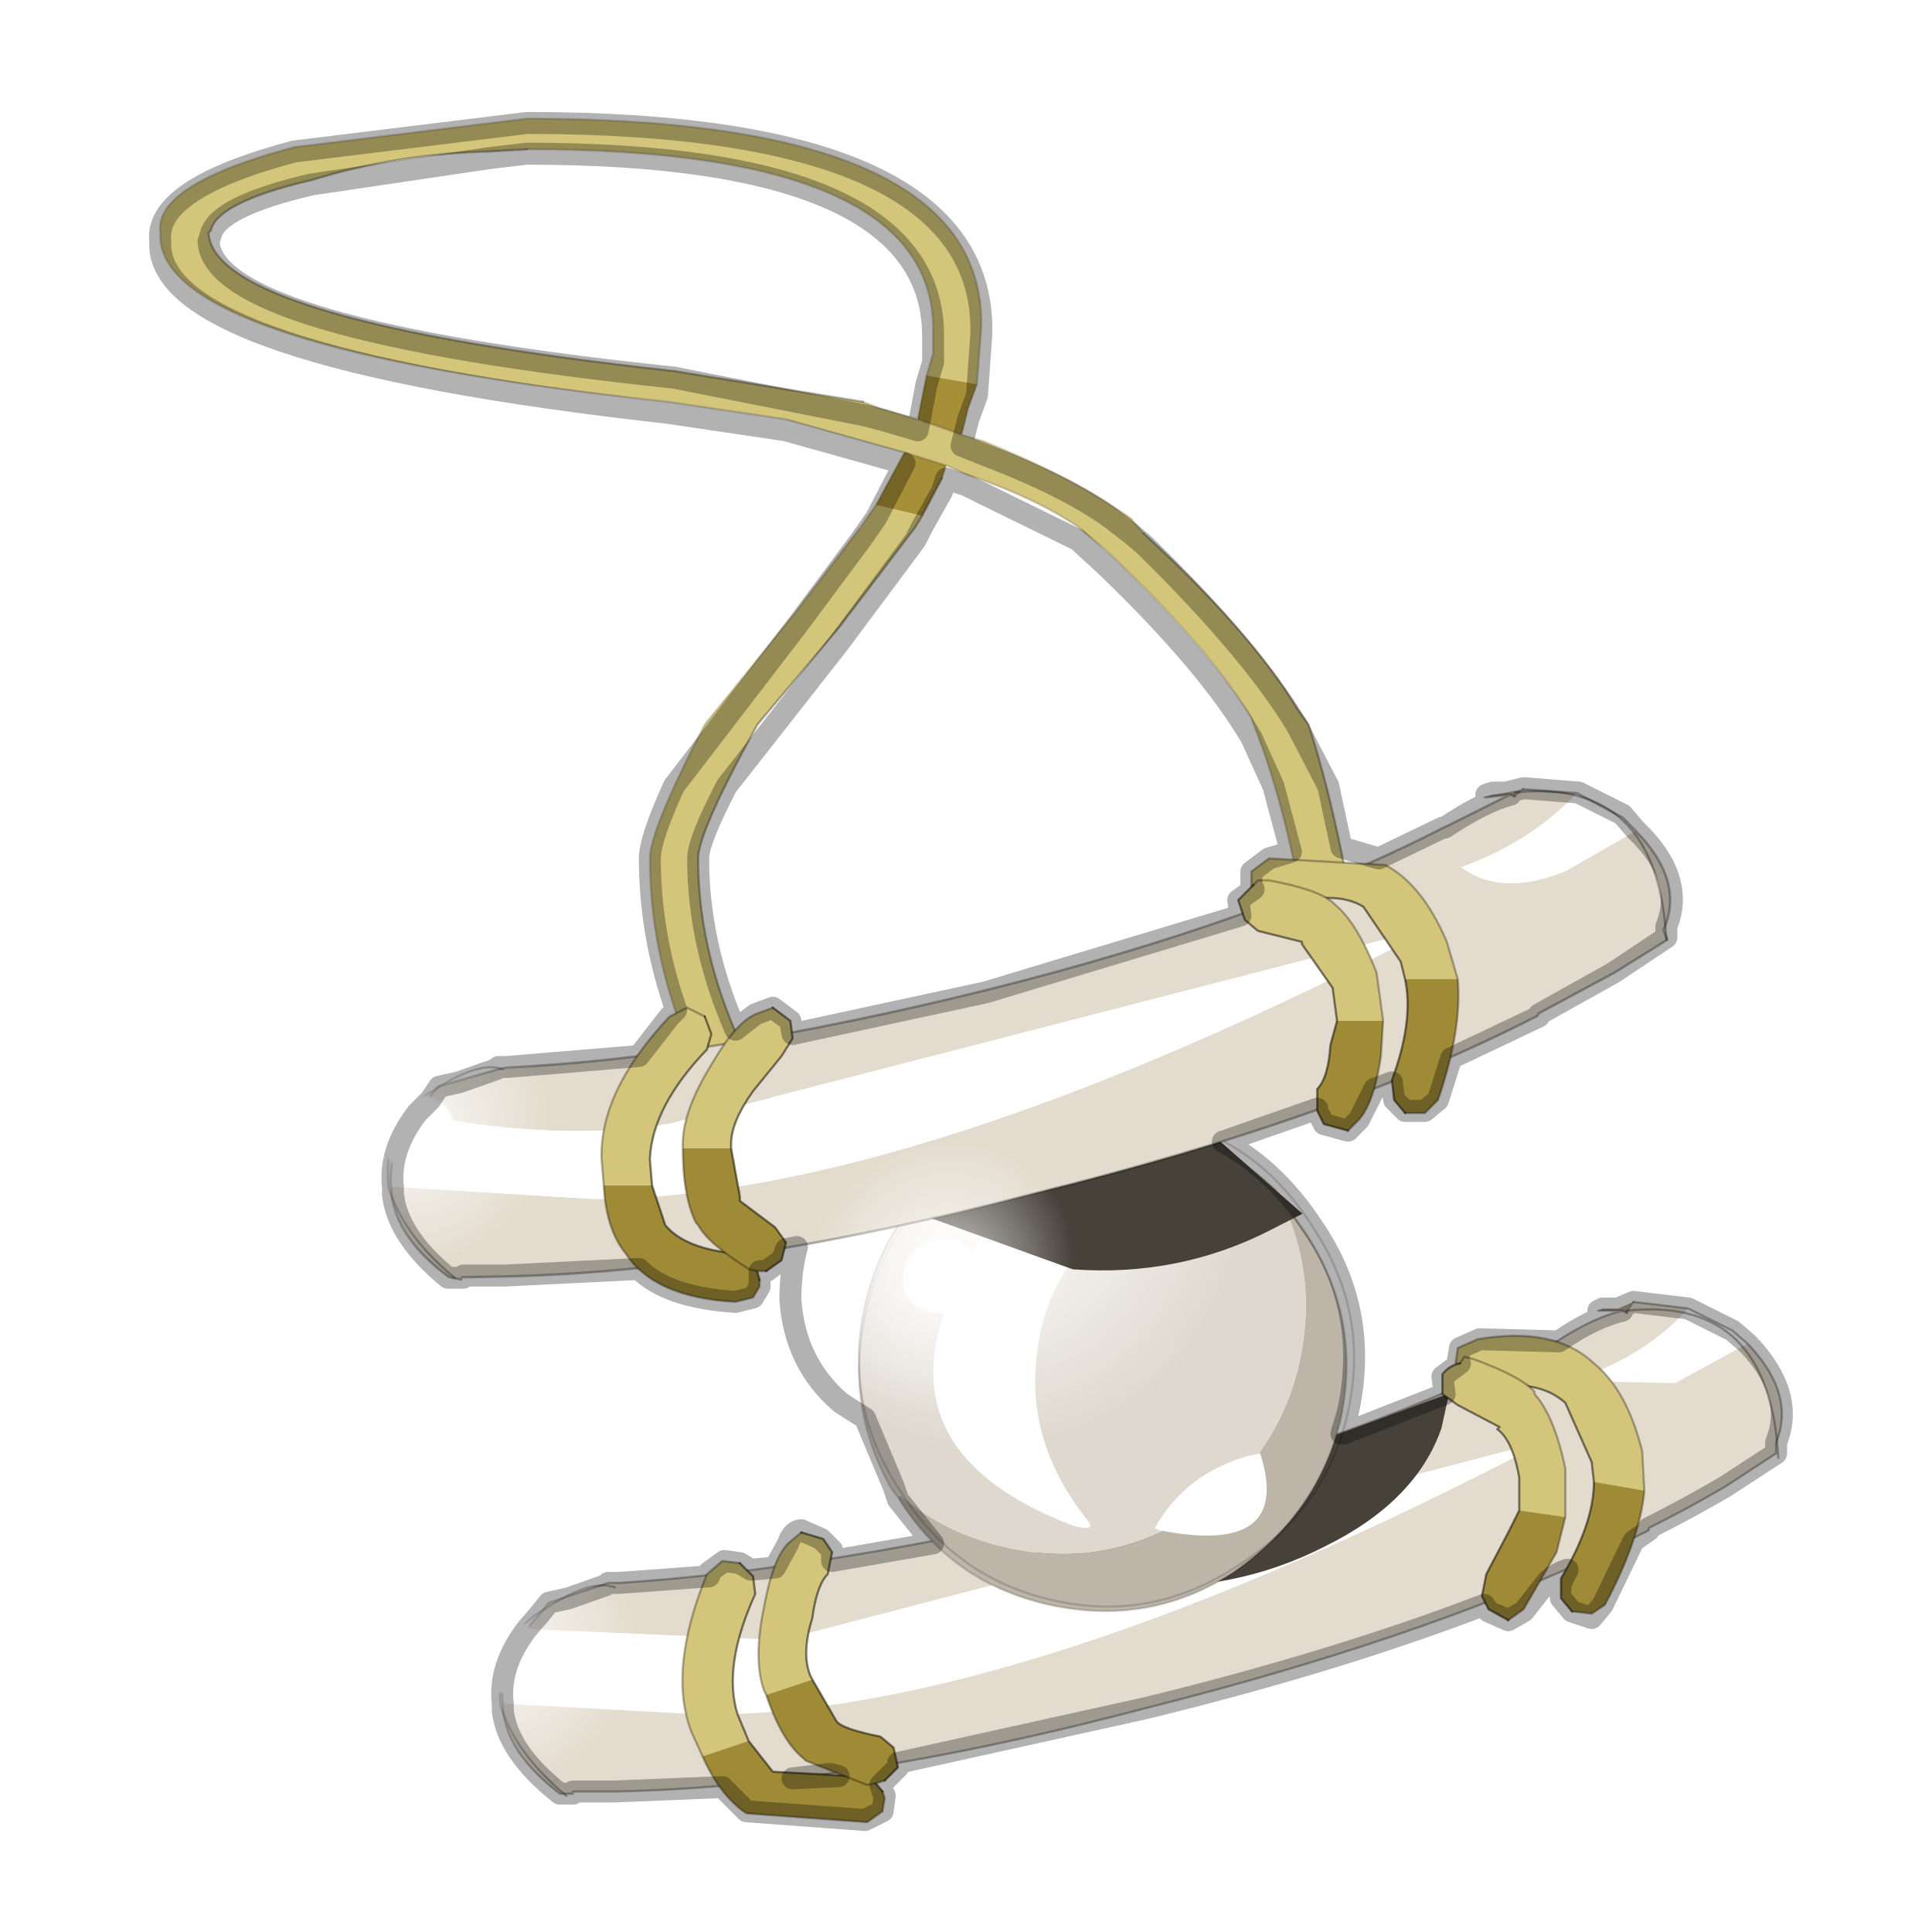 <?xml version="1.0" encoding="UTF-8" standalone="no"?>
<svg xmlns:xlink="http://www.w3.org/1999/xlink" height="440.0px" width="440.0px" xmlns="http://www.w3.org/2000/svg">
  <g transform="matrix(10.0, 0.0, 0.0, 10.0, 0.0, 0.0)">
    <use height="44.0" transform="matrix(1.0, 0.0, 0.0, 1.0, 0.0, 0.0)" width="44.0" xlink:href="#shape0"/>
    <use height="6.8" transform="matrix(0.913, 0.274, -0.314, 0.901, 24.238, 29.106)" width="9.7" xlink:href="#sprite0"/>
    <use height="11.2" transform="matrix(1.0, 0.0, 0.0, 1.0, 19.55, 25.5)" width="11.1" xlink:href="#shape2"/>
    <use height="0.0" transform="matrix(1.183, 0.256, -0.256, 1.183, 24.95, 30.9)" width="0.0" xlink:href="#sprite1"/>
    <use height="11.3" transform="matrix(1.0, 0.0, 0.0, 1.0, 19.55, 25.3)" width="11.3" xlink:href="#shape3"/>
    <use height="4.15" transform="matrix(0.913, 0.274, -0.314, 0.901, 22.156, 24.294)" width="8.6" xlink:href="#sprite2"/>
    <use height="18.0" transform="matrix(1.031, 0.429, -0.429, 1.031, 15.884, 9.669)" width="22.3" xlink:href="#sprite3"/>
    <use height="39.35" transform="matrix(1.0, 0.0, 0.0, 1.0, 3.4, 2.55)" width="37.45" xlink:href="#shape6"/>
  </g>
  <defs>
    <g id="shape0" transform="matrix(1.0, 0.0, 0.0, 1.0, 0.0, 0.0)">
      <path d="M44.0 44.0 L0.0 44.0 0.0 0.0 44.0 0.0 44.0 44.0" fill="#43adca" fill-opacity="0.0" fill-rule="evenodd" stroke="none"/>
      <path d="M39.8 30.6 L38.15 31.5 35.75 31.45 Q37.4 30.95 38.45 29.8 L39.45 30.3 39.8 30.6 M12.0 37.1 L17.8 37.35 35.25 32.8 Q23.3 39.05 16.05 39.05 L11.45 38.8 Q11.35 37.95 12.0 37.1" fill="#ffffff" fill-rule="evenodd" stroke="none"/>
      <path d="M39.8 30.6 Q40.9 31.75 40.45 32.85 L40.45 32.9 40.45 33.1 39.3 33.85 Q38.45 34.35 37.55 34.8 L37.55 34.85 Q33.05 37.15 26.1 38.9 19.3 40.7 14.0 40.8 L13.05 40.8 13.05 40.85 12.75 40.85 Q11.45 39.85 11.45 38.8 L16.05 39.05 Q23.3 39.05 35.25 32.8 L17.8 37.35 12.0 37.1 12.5 36.5 13.85 36.05 14.1 36.05 Q18.75 35.75 25.0 34.3 31.3 32.7 35.35 30.55 L35.45 30.55 Q36.3 30.0 36.95 29.85 L37.05 29.9 37.2 29.65 38.45 29.8 Q37.4 30.95 35.75 31.45 L38.15 31.5 39.8 30.6" fill="#e3dcce" fill-rule="evenodd" stroke="none"/>
      <path d="M37.2 29.65 L37.05 29.9 36.95 29.85 36.4 29.85 36.5 29.8 36.85 29.8 37.2 29.65" fill="#aba291" fill-rule="evenodd" stroke="none"/>
      <path d="M13.05 40.8 L14.0 40.8 Q19.3 40.7 26.1 38.9 33.05 37.15 37.55 34.85 L37.55 34.8 Q38.45 34.35 39.3 33.85 L40.45 33.1 40.45 32.9 40.45 32.85 Q40.9 31.75 39.8 30.6 M38.45 29.8 L37.2 29.65 M37.05 29.9 L36.95 29.85 Q36.3 30.0 35.45 30.55 L35.35 30.55 Q31.3 32.7 25.0 34.3 18.75 35.75 14.1 36.05 L13.85 36.05 12.5 36.5 12.0 37.1 M11.45 38.8 Q11.45 39.85 12.75 40.85 L13.05 40.85 M38.45 29.8 L39.45 30.3 39.8 30.6 M11.45 38.8 Q11.35 37.95 12.0 37.1 M36.95 29.85 L36.4 29.85" fill="none" stroke="#000000" stroke-linecap="round" stroke-linejoin="round" stroke-opacity="0.302" stroke-width="0.05"/>
      <path d="M37.2 29.65 L37.05 29.9" fill="none" stroke="#000000" stroke-linecap="round" stroke-linejoin="round" stroke-opacity="0.153" stroke-width="0.05"/>
      <path d="M37.05 29.85 Q40.3 29.5 40.5 33.2" fill="none" stroke="#000000" stroke-linecap="round" stroke-linejoin="round" stroke-opacity="0.302" stroke-width="0.05"/>
      <path d="M14.0 36.15 Q13.45 35.95 12.4 36.65 11.25 37.3 11.4 38.85 11.75 39.95 12.9 40.9" fill="none" stroke="#000000" stroke-linecap="round" stroke-linejoin="round" stroke-opacity="0.302" stroke-width="0.05"/>
      <path d="M21.1 8.55 L21.25 8.05 21.25 7.45 Q21.2 3.4 12.0 3.4 L11.15 3.45 Q9.05 3.5 7.1 4.1 4.95 4.6 4.8 5.25 L4.75 5.3 Q4.85 7.3 15.35 8.45 L19.65 9.15 20.05 9.3 20.9 9.55 21.9 9.9 22.4 10.05 Q24.25 10.8 25.3 11.5 L25.75 11.8 26.05 12.15 Q28.5 14.4 29.55 16.15 L29.8 16.5 Q30.45 18.5 30.9 21.35 L30.8 21.75 30.45 21.95 30.4 21.95 30.0 21.85 29.8 21.5 Q29.35 18.5 28.55 16.5 L28.5 16.35 Q27.5 14.7 25.15 12.5 L24.55 12.0 Q23.6 11.35 22.0 10.8 L21.55 10.6 20.6 10.3 20.4 10.25 17.9 9.55 15.2 9.15 Q3.5 7.9 3.65 5.3 3.5 4.2 6.7 3.35 L12.0 2.7 Q22.45 2.7 22.35 7.45 L22.25 8.75 21.1 8.55 M19.95 11.5 L21.0 11.75 20.85 12.0 19.1 14.3 17.25 16.5 Q15.9 18.95 15.9 19.55 15.9 22.3 17.55 25.05 L17.6 25.5 17.55 25.6 17.3 25.8 16.95 25.85 16.6 25.6 Q14.8 22.65 14.8 19.55 14.8 18.9 16.05 16.5 L18.15 13.9 19.6 12.0 19.95 11.5" fill="#d3c579" fill-rule="evenodd" stroke="none"/>
      <path d="M21.1 8.55 L22.25 8.75 22.05 9.3 21.9 9.9 20.9 9.55 20.95 9.3 21.1 8.55 M20.6 10.3 L21.55 10.6 21.45 10.9 21.0 11.75 19.95 11.5 20.6 10.3" fill="#a68f37" fill-rule="evenodd" stroke="none"/>
      <path d="M30.45 21.95 L30.8 21.75 30.9 21.35 Q30.45 18.5 29.8 16.5 L29.55 16.15 Q28.5 14.4 26.05 12.15 M19.65 9.15 L15.35 8.45 Q4.85 7.3 4.75 5.3 L4.8 5.25 Q4.95 4.6 7.1 4.1 9.05 3.5 11.15 3.45 L12.0 3.4 M21.0 11.75 L21.45 10.9 M17.25 16.5 L19.1 14.3 20.85 12.0 21.0 11.75 M17.6 25.5 L17.55 25.05 Q15.9 22.3 15.9 19.55 15.9 18.95 17.25 16.5" fill="none" stroke="#000000" stroke-linecap="round" stroke-linejoin="round" stroke-opacity="0.302" stroke-width="0.05"/>
      <path d="M12.0 3.4 Q21.2 3.4 21.25 7.45 L21.25 8.05 21.1 8.55 20.95 9.3 20.9 9.55 20.05 9.3 19.65 9.15 M22.25 8.75 L22.35 7.45 Q22.45 2.7 12.0 2.7 L6.7 3.35 Q3.5 4.2 3.65 5.3 3.5 7.9 15.2 9.15 L17.9 9.55 20.4 10.25 20.6 10.3 21.55 10.6 22.0 10.8 Q23.6 11.35 24.55 12.0 L25.15 12.5 Q27.5 14.7 28.5 16.35 L28.55 16.5 Q29.35 18.5 29.8 21.5 L30.0 21.85 30.4 21.95 30.45 21.95 M26.05 12.15 L25.75 11.8 25.3 11.5 Q24.25 10.8 22.4 10.05 L21.9 9.9 20.9 9.55 M20.6 10.3 L19.95 11.5 19.6 12.0 18.15 13.9 16.05 16.5 Q14.8 18.9 14.8 19.55 14.8 22.65 16.6 25.6 L16.95 25.85 17.3 25.8 17.55 25.6 17.6 25.5 M21.45 10.9 L21.55 10.6 M21.9 9.9 L22.05 9.3 22.25 8.75" fill="none" stroke="#000000" stroke-linecap="round" stroke-linejoin="round" stroke-opacity="0.153" stroke-width="0.05"/>
    </g>
    <g id="sprite0" transform="matrix(1.0, 0.0, 0.0, 1.0, 4.85, 3.4)">
      <use height="6.8" transform="matrix(1.0, 0.0, 0.0, 1.0, -4.85, -3.4)" width="9.7" xlink:href="#shape1"/>
    </g>
    <g id="shape1" transform="matrix(1.0, 0.0, 0.0, 1.0, 4.85, 3.4)">
      <path d="M4.85 -2.55 Q4.85 -0.7 3.15 0.95 1.45 2.65 -1.0 3.2 L-4.65 3.0 -4.85 2.9 Q-1.6 1.4 2.1 -1.35 L4.75 -3.4 4.85 -2.55" fill="#464139" fill-rule="evenodd" stroke="none"/>
    </g>
    <g id="shape2" transform="matrix(1.0, 0.0, 0.0, 1.0, -19.55, -25.5)">
      <path d="M20.45 34.1 L20.5 34.05 Q21.55 34.95 22.95 35.25 25.2 35.75 27.15 34.5 29.1 33.25 29.6 31.0 30.05 28.9 29.05 27.1 L29.75 28.1 Q31.0 30.0 30.55 32.25 30.05 34.45 28.1 35.8 26.2 37.05 23.9 36.55 21.65 36.05 20.45 34.1" fill="#bcb5a8" fill-rule="evenodd" stroke="none"/>
      <path d="M29.05 27.1 Q30.05 28.9 29.6 31.0 29.1 33.25 27.15 34.5 25.2 35.75 22.95 35.25 21.55 34.95 20.5 34.05 L20.45 34.1 20.3 33.9 Q19.25 32.05 19.7 29.95 20.15 27.7 22.1 26.4 24.0 25.15 26.25 25.65 27.9 26.0 29.05 27.1" fill="#ded8ce" fill-rule="evenodd" stroke="none"/>
      <path d="M20.45 34.1 Q21.65 36.05 23.9 36.55 26.2 37.05 28.1 35.8 30.05 34.45 30.55 32.25 31.0 30.0 29.75 28.1 L29.05 27.1 Q27.9 26.0 26.25 25.65 24.0 25.15 22.1 26.4 20.15 27.7 19.7 29.95 19.25 32.05 20.3 33.9 L20.45 34.1 Z" fill="none" stroke="#000000" stroke-linecap="round" stroke-linejoin="round" stroke-opacity="0.153" stroke-width="0.05"/>
      <path d="M26.8 27.0 L26.8 27.15 Q23.9 28.05 23.6 30.95 23.4 32.9 24.75 34.6 25.0 34.9 24.45 34.75 19.3 32.8 22.45 28.05 23.65 26.3 25.65 26.4 26.4 26.5 26.8 27.0" fill="#ffffff" fill-rule="evenodd" stroke="none"/>
      <path d="M26.4 34.85 L26.3 34.8 Q27.0 33.55 28.45 33.15 L28.7 33.1 Q29.45 35.45 26.4 34.85" fill="#ffffff" fill-rule="evenodd" stroke="none"/>
    </g>
    <g id="shape3" transform="matrix(1.0, 0.0, 0.0, 1.0, -19.55, -25.3)">
      <path d="M29.9 27.95 Q31.2 29.9 30.7 32.15 30.2 34.4 28.2 35.65 26.25 36.95 24.0 36.45 21.75 35.95 20.5 33.95 19.2 32.0 19.7 29.75 20.2 27.5 22.2 26.25 24.15 24.95 26.4 25.45 28.65 25.95 29.9 27.95" fill="url(#gradient0)" fill-rule="evenodd" stroke="none"/>
      <path d="M29.9 27.95 Q31.2 29.9 30.7 32.15 30.2 34.4 28.2 35.65 26.25 36.95 24.0 36.45 21.75 35.95 20.5 33.95 19.2 32.0 19.7 29.75 20.2 27.5 22.2 26.25 24.15 24.95 26.4 25.45 28.65 25.95 29.9 27.95 Z" fill="none" stroke="#000000" stroke-linecap="round" stroke-linejoin="round" stroke-opacity="0.153" stroke-width="0.05"/>
    </g>
    <radialGradient cx="0" cy="0" gradientTransform="matrix(0.007, 0.002, -0.002, 0.007, 22.45, 27.15)" gradientUnits="userSpaceOnUse" id="gradient0" r="819.2" spreadMethod="pad">
      <stop offset="0.0" stop-color="#ffffff"/>
      <stop offset="1.0" stop-color="#ffffff" stop-opacity="0.0"/>
    </radialGradient>
    <g id="sprite2" transform="matrix(1.0, 0.0, 0.0, 1.0, 4.85, 0.75)">
      <use height="4.15" transform="matrix(1.0, 0.0, 0.0, 1.0, -4.85, -0.75)" width="8.6" xlink:href="#shape4"/>
    </g>
    <g id="shape4" transform="matrix(1.0, 0.0, 0.0, 1.0, 4.85, 0.75)">
      <path d="M3.75 0.35 L3.15 0.95 Q1.45 2.65 -1.0 3.2 L-4.65 3.0 -4.85 2.9 Q-1.95 1.55 1.3 -0.75 L3.75 0.35" fill="#464139" fill-rule="evenodd" stroke="none"/>
    </g>
    <g id="sprite3" transform="matrix(1.0, 0.0, 0.0, 1.0, 9.1, 7.5)">
      <use height="18.0" transform="matrix(1.0, 0.0, 0.0, 1.0, -9.1, -7.5)" width="22.3" xlink:href="#shape5"/>
    </g>
    <g id="shape5" transform="matrix(1.0, 0.0, 0.0, 1.0, 9.1, 7.5)">
      <path d="M9.3 -7.1 L9.2 -6.9 9.1 -6.9 8.65 -6.65 8.75 -6.75 9.0 -6.9 9.3 -7.1" fill="#aba291" fill-rule="evenodd" stroke="none"/>
      <path d="M9.2 -6.9 L9.3 -7.1 10.35 -7.45 Q9.85 -6.15 8.75 -5.15 9.75 -4.9 10.75 -5.9 L11.75 -7.2 Q13.05 -6.65 13.05 -5.6 L13.05 -5.55 13.2 -5.4 12.45 -4.35 11.35 -3.0 11.35 -2.95 Q8.4 0.55 3.25 4.35 -1.75 8.15 -6.05 10.05 L-6.85 10.4 -6.85 10.45 -7.1 10.5 Q-8.5 10.15 -8.9 9.25 L-5.0 7.9 Q1.0 5.4 8.75 -3.85 L-4.1 5.85 Q-5.95 7.05 -9.0 7.7 L-8.8 7.0 -7.8 6.2 -7.65 6.1 Q-3.85 4.3 0.75 0.9 5.4 -2.55 8.1 -5.75 L8.15 -5.8 9.1 -6.9 9.2 -6.9" fill="#e3dcce" fill-rule="evenodd" stroke="none"/>
      <path d="M-9.0 7.7 Q-5.95 7.05 -4.1 5.85 L8.75 -3.85 Q1.0 5.4 -5.0 7.9 L-8.9 9.25 Q-9.25 8.6 -9.0 7.7 M11.75 -7.2 L10.75 -5.9 Q9.75 -4.9 8.75 -5.15 9.85 -6.15 10.35 -7.45 L11.4 -7.35 11.75 -7.2" fill="#ffffff" fill-rule="evenodd" stroke="none"/>
      <path d="M9.2 -6.9 L9.1 -6.9 8.15 -5.8 8.1 -5.75 Q5.4 -2.55 0.75 0.9 -3.85 4.3 -7.65 6.1 L-7.8 6.2 -8.8 7.0 -9.0 7.7 M-8.9 9.25 Q-8.5 10.15 -7.1 10.5 L-6.85 10.45 M-6.85 10.4 L-6.05 10.05 Q-1.75 8.15 3.25 4.35 8.4 0.55 11.35 -2.95 L11.35 -3.0 12.45 -4.35 13.2 -5.4 13.05 -5.55 13.05 -5.6 Q13.05 -6.65 11.75 -7.2 M10.35 -7.45 L9.3 -7.1 M8.65 -6.65 L9.1 -6.9 M10.35 -7.45 L11.4 -7.35 11.75 -7.2 M-8.9 9.25 Q-9.25 8.6 -9.0 7.7" fill="none" stroke="#000000" stroke-linecap="round" stroke-linejoin="round" stroke-opacity="0.302" stroke-width="0.05"/>
      <path d="M9.3 -7.1 L9.2 -6.9 Z" fill="none" stroke="#000000" stroke-linecap="round" stroke-linejoin="round" stroke-opacity="0.153" stroke-width="0.05"/>
    </g>
    <g id="shape6" transform="matrix(1.0, 0.0, 0.0, 1.0, -3.4, -2.55)">
      <path d="M34.5 18.05 Q37.75 17.7 37.95 21.4" fill="none" stroke="#000000" stroke-linecap="round" stroke-linejoin="round" stroke-opacity="0.302" stroke-width="0.05"/>
      <path d="M11.45 24.35 Q10.9 24.15 9.85 24.85 8.7 25.5 8.85 27.05 9.2 28.15 10.35 29.1" fill="none" stroke="#000000" stroke-linecap="round" stroke-linejoin="round" stroke-opacity="0.302" stroke-width="0.05"/>
      <path d="M18.9 27.0 Q19.8 25.85 21.25 25.6 22.65 25.4 23.75 26.3 24.75 27.1 24.8 28.55 24.9 30.0 24.0 31.2 23.0 32.3 21.6 32.5 20.15 32.75 19.15 31.9 18.1 31.0 18.0 29.55 17.95 28.1 18.9 27.0" fill="url(#gradient1)" fill-rule="evenodd" stroke="none"/>
      <path d="M7.0 23.75 Q7.9 22.6 9.35 22.35 10.75 22.15 11.85 23.05 12.85 23.85 12.9 25.3 13.0 26.75 12.1 27.95 11.1 29.05 9.7 29.25 8.25 29.5 7.25 28.65 6.2 27.75 6.1 26.3 6.05 24.85 7.0 23.75" fill="url(#gradient2)" fill-rule="evenodd" stroke="none"/>
      <path d="M8.95 35.65 Q9.85 34.5 11.3 34.25 12.7 34.05 13.8 34.95 14.8 35.75 14.85 37.2 14.95 38.65 14.05 39.85 13.05 40.95 11.65 41.15 10.2 41.4 9.2 40.55 8.15 39.65 8.05 38.2 8.0 36.75 8.95 35.65" fill="url(#gradient3)" fill-rule="evenodd" stroke="none"/>
      <path d="M32.0 22.3 L31.9 21.9 31.05 20.65 Q30.4 20.25 29.2 20.65 L28.8 20.6 28.55 20.25 28.5 20.2 28.5 19.85 28.9 19.55 31.55 19.7 Q32.4 20.15 32.95 21.45 L33.2 22.3 32.0 22.3" fill="#d3c579" fill-rule="evenodd" stroke="none"/>
      <path d="M32.0 22.3 L33.2 22.3 Q33.3 23.45 32.75 25.05 L32.45 25.35 32.0 25.35 31.75 25.05 31.7 24.6 Q32.2 23.25 32.0 22.3" fill="#9f8a35" fill-rule="evenodd" stroke="none"/>
      <path d="M33.2 22.3 L32.95 21.45 Q32.4 20.15 31.55 19.7 L28.9 19.55 28.5 19.85 28.5 20.2 28.55 20.25 M32.0 25.35 L32.45 25.35 32.75 25.05 Q33.3 23.45 33.2 22.3" fill="none" stroke="#000000" stroke-linecap="round" stroke-linejoin="round" stroke-opacity="0.302" stroke-width="0.05"/>
      <path d="M28.55 20.25 L28.8 20.6 29.2 20.65 Q30.4 20.25 31.05 20.65 L31.9 21.9 32.0 22.3 Q32.2 23.25 31.7 24.6 L31.75 25.05 32.0 25.35" fill="none" stroke="#000000" stroke-linecap="round" stroke-linejoin="round" stroke-opacity="0.502" stroke-width="0.05"/>
      <path d="M13.75 27.0 L13.7 26.4 Q13.65 24.85 15.25 23.15 L15.65 22.95 16.05 23.15 16.2 23.55 16.1 23.9 Q14.85 25.2 14.8 26.4 L14.85 27.0 13.75 27.0" fill="#d3c579" fill-rule="evenodd" stroke="none"/>
      <path d="M13.75 27.0 L14.85 27.0 15.15 27.9 Q15.6 28.45 16.8 28.55 17.05 28.55 17.2 28.8 L17.3 29.15 17.3 29.3 17.15 29.55 16.75 29.65 Q14.9 29.55 14.25 28.55 13.8 28.0 13.75 27.0" fill="#9f8a35" fill-rule="evenodd" stroke="none"/>
      <path d="M16.05 23.15 L15.65 22.95 15.25 23.15 Q13.65 24.85 13.7 26.4 L13.75 27.0 Q13.8 28.0 14.25 28.55 14.9 29.55 16.75 29.65 L17.15 29.55 17.3 29.3 17.3 29.15" fill="none" stroke="#000000" stroke-linecap="round" stroke-linejoin="round" stroke-opacity="0.302" stroke-width="0.05"/>
      <path d="M14.85 27.0 L14.8 26.4 Q14.85 25.2 16.1 23.9 L16.2 23.55 16.05 23.15 M17.3 29.15 L17.2 28.8 Q17.05 28.55 16.8 28.55 15.6 28.45 15.15 27.9 L14.85 27.0" fill="none" stroke="#000000" stroke-linecap="round" stroke-linejoin="round" stroke-opacity="0.502" stroke-width="0.05"/>
      <path d="M16.65 26.15 L15.55 26.15 15.55 26.05 Q15.55 25.3 16.2 24.25 16.75 23.3 17.2 23.1 L17.6 22.95 18.0 23.25 18.05 23.65 17.8 24.05 17.15 24.85 Q16.65 25.55 16.65 26.05 L16.65 26.15" fill="#d3c579" fill-rule="evenodd" stroke="none"/>
      <path d="M17.45 28.95 L17.25 28.95 17.05 28.9 Q16.1 28.3 15.9 27.9 L15.85 27.85 Q15.55 27.25 15.55 26.15 L16.65 26.15 16.85 27.25 16.85 27.35 17.65 27.95 17.9 28.3 17.8 28.7 17.45 28.95" fill="#9f8a35" fill-rule="evenodd" stroke="none"/>
      <path d="M15.55 26.15 Q15.55 27.25 15.85 27.85 L15.9 27.9 Q16.1 28.3 17.05 28.9 L17.25 28.95 17.45 28.95 M15.55 26.15 L15.55 26.05 Q15.55 25.3 16.2 24.25 16.75 23.3 17.2 23.1 L17.6 22.95" fill="none" stroke="#000000" stroke-linecap="round" stroke-linejoin="round" stroke-opacity="0.302" stroke-width="0.05"/>
      <path d="M17.45 28.95 L17.8 28.7 17.9 28.3 17.65 27.95 16.85 27.35 16.85 27.25 16.65 26.15 M17.6 22.95 L18.0 23.25 18.05 23.65 17.8 24.05 17.15 24.85 Q16.65 25.55 16.65 26.05 L16.65 26.15" fill="none" stroke="#000000" stroke-linecap="round" stroke-linejoin="round" stroke-opacity="0.502" stroke-width="0.05"/>
      <path d="M28.55 20.15 L28.65 20.05 28.9 20.05 Q30.0 20.25 30.35 20.55 L30.4 20.6 Q30.9 21.0 31.35 22.15 L31.5 23.25 30.45 23.25 30.35 22.5 29.65 21.5 29.65 21.45 28.65 21.2 28.35 20.95 28.2 20.5 28.55 20.15" fill="#d3c579" fill-rule="evenodd" stroke="none"/>
      <path d="M30.45 23.25 L31.5 23.25 31.45 24.05 Q31.3 25.1 30.95 25.5 L30.7 25.75 30.15 25.6 30.0 25.3 30.0 24.8 Q30.25 24.55 30.3 23.8 L30.45 23.25" fill="#9f8a35" fill-rule="evenodd" stroke="none"/>
      <path d="M31.5 23.25 L31.35 22.15 Q30.9 21.0 30.4 20.6 L30.35 20.55 Q30.0 20.25 28.9 20.05 L28.65 20.05 28.55 20.15 M31.5 23.25 L31.45 24.05 Q31.3 25.1 30.95 25.5 L30.7 25.75" fill="none" stroke="#000000" stroke-linecap="round" stroke-linejoin="round" stroke-opacity="0.302" stroke-width="0.05"/>
      <path d="M28.55 20.15 L28.2 20.5 28.35 20.95 28.65 21.2 29.65 21.45 29.65 21.5 30.35 22.5 30.45 23.25 M30.7 25.75 L30.15 25.6 30.0 25.3 30.0 24.8 Q30.25 24.55 30.3 23.8 L30.45 23.25" fill="none" stroke="#000000" stroke-linecap="round" stroke-linejoin="round" stroke-opacity="0.502" stroke-width="0.05"/>
      <path d="M16.85 35.6 L17.15 35.9 17.2 36.3 Q16.45 37.95 16.8 39.05 L17.05 39.65 16.0 40.0 15.75 39.45 Q15.2 38.05 16.1 35.85 L16.45 35.55 16.85 35.6" fill="#d3c579" fill-rule="evenodd" stroke="none"/>
      <path d="M16.0 40.0 L17.05 39.65 17.6 40.35 19.45 40.45 19.85 40.5 20.1 40.8 20.15 40.95 20.1 41.25 19.75 41.5 17.0 41.3 Q16.4 40.9 16.0 40.0" fill="#9f8a35" fill-rule="evenodd" stroke="none"/>
      <path d="M16.85 35.6 L16.45 35.55 16.1 35.85 Q15.2 38.05 15.75 39.45 L16.0 40.0 M20.1 40.8 L20.15 40.95 20.1 41.25 19.75 41.5 17.0 41.3 Q16.4 40.9 16.0 40.0" fill="none" stroke="#000000" stroke-linecap="round" stroke-linejoin="round" stroke-opacity="0.302" stroke-width="0.05"/>
      <path d="M17.05 39.65 L16.8 39.05 Q16.45 37.95 17.2 36.3 L17.15 35.9 16.85 35.6 M17.05 39.65 L17.6 40.35 19.45 40.45 19.85 40.5 20.1 40.8" fill="none" stroke="#000000" stroke-linecap="round" stroke-linejoin="round" stroke-opacity="0.502" stroke-width="0.05"/>
      <path d="M17.45 38.6 L17.4 38.5 Q17.15 37.8 17.4 36.6 17.6 35.5 17.95 35.15 L18.25 34.9 18.75 35.05 18.95 35.35 18.85 35.85 Q18.6 36.1 18.5 36.85 18.25 37.65 18.45 38.15 L18.5 38.25 17.45 38.6" fill="#d3c579" fill-rule="evenodd" stroke="none"/>
      <path d="M17.45 38.6 L18.5 38.25 19.05 39.2 19.1 39.25 Q19.3 39.4 20.05 39.55 L20.35 39.8 20.45 40.25 20.15 40.55 20.0 40.6 19.75 40.65 18.35 40.1 18.3 40.05 Q17.8 39.65 17.45 38.6" fill="#9f8a35" fill-rule="evenodd" stroke="none"/>
      <path d="M18.25 34.9 L17.95 35.15 Q17.6 35.5 17.4 36.6 17.15 37.8 17.4 38.5 L17.45 38.6 Q17.8 39.65 18.3 40.05 L18.35 40.1 19.75 40.65 20.0 40.6 20.15 40.55" fill="none" stroke="#000000" stroke-linecap="round" stroke-linejoin="round" stroke-opacity="0.302" stroke-width="0.05"/>
      <path d="M18.5 38.25 L18.45 38.15 Q18.25 37.65 18.5 36.85 18.6 36.1 18.85 35.85 L18.95 35.35 18.75 35.05 18.25 34.9 M20.15 40.55 L20.45 40.25 20.35 39.8 20.05 39.55 Q19.3 39.4 19.1 39.25 L19.05 39.2 18.5 38.25" fill="none" stroke="#000000" stroke-linecap="round" stroke-linejoin="round" stroke-opacity="0.502" stroke-width="0.05"/>
      <path d="M36.3 33.75 L36.25 33.3 35.65 31.95 Q35.05 31.4 33.85 31.6 L33.4 31.5 33.25 31.1 33.15 31.05 33.2 30.7 33.65 30.5 Q35.4 30.2 36.3 31.05 37.05 31.65 37.4 33.05 L37.45 33.95 36.3 33.75" fill="#d3c579" fill-rule="evenodd" stroke="none"/>
      <path d="M36.3 33.75 L37.45 33.95 Q37.35 35.05 36.55 36.55 L36.25 36.75 35.8 36.7 35.55 36.4 35.55 35.95 Q36.3 34.7 36.3 33.75" fill="#9f8a35" fill-rule="evenodd" stroke="none"/>
      <path d="M37.45 33.95 L37.4 33.05 Q37.05 31.65 36.3 31.05 35.4 30.2 33.65 30.5 L33.2 30.7 33.15 31.05 33.25 31.1 M35.8 36.7 L36.25 36.75 36.55 36.55 Q37.35 35.05 37.45 33.95" fill="none" stroke="#000000" stroke-linecap="round" stroke-linejoin="round" stroke-opacity="0.302" stroke-width="0.05"/>
      <path d="M33.25 31.1 L33.4 31.5 33.85 31.6 Q35.05 31.4 35.65 31.95 L36.25 33.3 36.3 33.75 Q36.3 34.7 35.55 35.95 L35.55 36.4 35.8 36.7" fill="none" stroke="#000000" stroke-linecap="round" stroke-linejoin="round" stroke-opacity="0.502" stroke-width="0.05"/>
      <path d="M33.25 31.05 L33.35 30.9 33.55 30.95 Q34.65 31.35 34.95 31.7 L34.95 31.75 Q35.4 32.25 35.65 33.45 L35.65 34.55 34.6 34.4 34.6 33.65 Q34.45 32.8 34.1 32.55 L34.15 32.5 33.2 32.0 32.85 31.75 32.85 31.3 Q33.0 31.1 33.25 31.05" fill="#d3c579" fill-rule="evenodd" stroke="none"/>
      <path d="M34.6 34.4 L35.65 34.55 35.45 35.35 34.7 36.65 34.35 36.9 33.9 36.65 33.75 36.35 33.85 35.85 34.35 34.9 34.6 34.4" fill="#9f8a35" fill-rule="evenodd" stroke="none"/>
      <path d="M35.65 34.55 L35.65 33.45 Q35.4 32.25 34.95 31.75 L34.95 31.7 Q34.65 31.35 33.55 30.95 L33.35 30.9 33.25 31.05 M35.65 34.55 L35.45 35.35 34.7 36.65 34.35 36.9" fill="none" stroke="#000000" stroke-linecap="round" stroke-linejoin="round" stroke-opacity="0.302" stroke-width="0.05"/>
      <path d="M33.25 31.05 Q33.0 31.1 32.85 31.3 L32.85 31.75 33.2 32.0 34.15 32.5 34.1 32.55 Q34.45 32.8 34.6 33.65 L34.6 34.4 M34.35 36.9 L33.9 36.65 33.75 36.35 33.85 35.85 34.35 34.9 34.6 34.4" fill="none" stroke="#000000" stroke-linecap="round" stroke-linejoin="round" stroke-opacity="0.502" stroke-width="0.05"/>
      <path d="M40.45 32.85 L40.45 32.9 40.45 33.1 39.3 33.85 Q38.45 34.35 37.55 34.8 L37.55 34.85 37.2 35.1 36.5 36.55 36.25 36.85 35.8 36.7 35.55 36.4 Q35.5 36.15 35.6 35.95 L35.7 35.75 Q35.5 35.8 35.25 36.0 L34.7 36.7 34.35 36.9 33.9 36.7 33.8 36.55 Q30.4 37.85 26.1 38.9 L20.45 40.15 20.45 40.25 20.15 40.55 20.05 40.65 20.1 40.8 20.15 40.9 20.1 41.25 19.7 41.45 17.0 41.25 16.45 40.7 14.0 40.8 13.05 40.8 13.05 40.85 12.9 40.85 12.75 40.85 Q11.55 39.9 11.45 38.95 L11.45 38.8 Q11.35 37.95 12.0 37.1 L12.3 36.75 12.5 36.5 12.95 36.4 13.8 36.1 13.85 36.05 14.1 36.05 16.15 35.9 16.15 35.8 16.5 35.55 16.85 35.6 17.1 35.75 17.65 35.7 17.95 35.15 Q18.05 34.85 18.25 34.85 L18.7 35.05 18.95 35.3 18.95 35.55 21.25 35.15 20.45 34.15 20.35 33.85 19.7 32.3 19.15 31.95 Q18.1 31.05 18.0 29.6 18.0 28.95 18.15 28.4 L17.9 28.45 17.8 28.7 17.45 28.95 17.3 28.95 17.3 29.15 17.3 29.3 17.15 29.55 16.75 29.65 Q15.2 29.55 14.55 28.9 L11.5 29.05 10.55 29.05 10.55 29.1 10.4 29.1 10.2 29.1 Q9.05 28.15 8.95 27.2 L8.95 27.05 Q8.85 26.2 9.5 25.35 L9.8 25.05 10.0 24.75 10.45 24.65 11.3 24.35 11.35 24.3 11.55 24.3 14.55 24.05 15.25 23.15 15.4 23.0 Q14.8 21.3 14.8 19.55 14.8 19.1 15.35 17.9 L18.15 14.25 19.6 12.3 19.95 11.8 20.6 10.55 20.4 10.5 17.9 9.8 15.2 9.4 Q3.5 8.1 3.65 5.5 3.5 4.3 6.7 3.45 L12.0 2.8 Q22.45 2.8 22.35 7.6 L22.25 9.0 22.05 9.55 21.9 10.15 22.4 10.35 Q24.25 11.05 25.3 11.8 L25.75 12.15 26.05 12.4 Q28.5 14.8 29.55 16.55 L30.25 17.9 30.55 19.3 31.4 19.55 32.85 18.85 32.9 18.85 Q33.8 18.25 34.4 18.1 L33.85 18.1 34.0 18.05 34.3 18.05 34.7 17.95 35.95 18.05 36.95 18.55 37.25 18.9 Q38.4 20.0 37.95 21.1 L37.95 21.2 37.95 21.35 36.75 22.15 35.05 23.1 35.05 23.15 33.05 24.1 32.75 25.05 32.45 25.3 32.0 25.3 31.75 25.05 31.7 24.65 31.3 24.8 30.95 25.5 30.7 25.75 30.15 25.6 30.0 25.3 30.0 25.25 27.85 26.0 Q29.05 26.65 29.9 27.95 31.2 29.85 30.7 32.15 L30.55 32.65 30.6 32.65 32.9 31.75 32.85 31.35 33.25 31.05 33.2 31.0 33.25 30.7 33.7 30.5 35.5 30.55 Q36.3 30.0 36.95 29.85 L36.4 29.85 36.5 29.8 36.85 29.8 37.2 29.65 38.45 29.8 39.45 30.3 39.8 30.6 Q40.9 31.75 40.45 32.85 M25.15 12.85 Q27.5 15.1 28.5 16.8 L29.0 17.9 29.4 19.4 28.9 19.55 28.5 19.85 28.5 20.15 28.55 20.25 28.2 20.5 28.25 20.85 22.45 22.6 18.05 23.55 18.0 23.25 17.6 22.95 17.2 23.1 16.75 23.45 Q15.9 21.5 15.9 19.55 15.9 19.15 16.55 17.9 L19.1 14.65 20.85 12.3 21.0 12.0 21.45 11.2 21.55 10.9 22.0 11.05 24.55 12.3 25.15 12.85 M21.1 8.75 L20.95 9.55 20.9 9.8 20.05 9.55 19.65 9.45 15.35 8.6 Q4.85 7.5 4.75 5.5 L4.8 5.35 Q4.95 4.7 7.1 4.2 L11.15 3.6 12.0 3.5 Q21.2 3.5 21.25 7.6 L21.25 8.25 21.1 8.75 M18.05 40.5 L19.1 40.45 18.9 40.4 18.05 40.5" fill="none" stroke="#000000" stroke-linecap="round" stroke-linejoin="round" stroke-opacity="0.302" stroke-width="0.5"/>
    </g>
    <radialGradient cx="0" cy="0" gradientTransform="matrix(-0.004, 6.0E-4, -2.0E-4, -0.004, 21.4, 29.05)" gradientUnits="userSpaceOnUse" id="gradient1" r="819.2" spreadMethod="pad">
      <stop offset="0.0" stop-color="#ffffff"/>
      <stop offset="0.243" stop-color="#ffffff"/>
      <stop offset="0.267" stop-color="#ffffff" stop-opacity="0.561"/>
      <stop offset="0.933" stop-color="#ffffff" stop-opacity="0.0"/>
    </radialGradient>
    <radialGradient cx="0" cy="0" gradientTransform="matrix(-0.004, 6.0E-4, -2.0E-4, -0.004, 9.5, 25.8)" gradientUnits="userSpaceOnUse" id="gradient2" r="819.2" spreadMethod="pad">
      <stop offset="0.0" stop-color="#ffffff"/>
      <stop offset="0.243" stop-color="#ffffff"/>
      <stop offset="0.267" stop-color="#ffffff" stop-opacity="0.561"/>
      <stop offset="0.933" stop-color="#ffffff" stop-opacity="0.0"/>
    </radialGradient>
    <radialGradient cx="0" cy="0" gradientTransform="matrix(-0.004, 6.0E-4, -2.0E-4, -0.004, 11.45, 37.7)" gradientUnits="userSpaceOnUse" id="gradient3" r="819.2" spreadMethod="pad">
      <stop offset="0.0" stop-color="#ffffff"/>
      <stop offset="0.243" stop-color="#ffffff"/>
      <stop offset="0.267" stop-color="#ffffff" stop-opacity="0.561"/>
      <stop offset="0.933" stop-color="#ffffff" stop-opacity="0.0"/>
    </radialGradient>
  </defs>
</svg>
